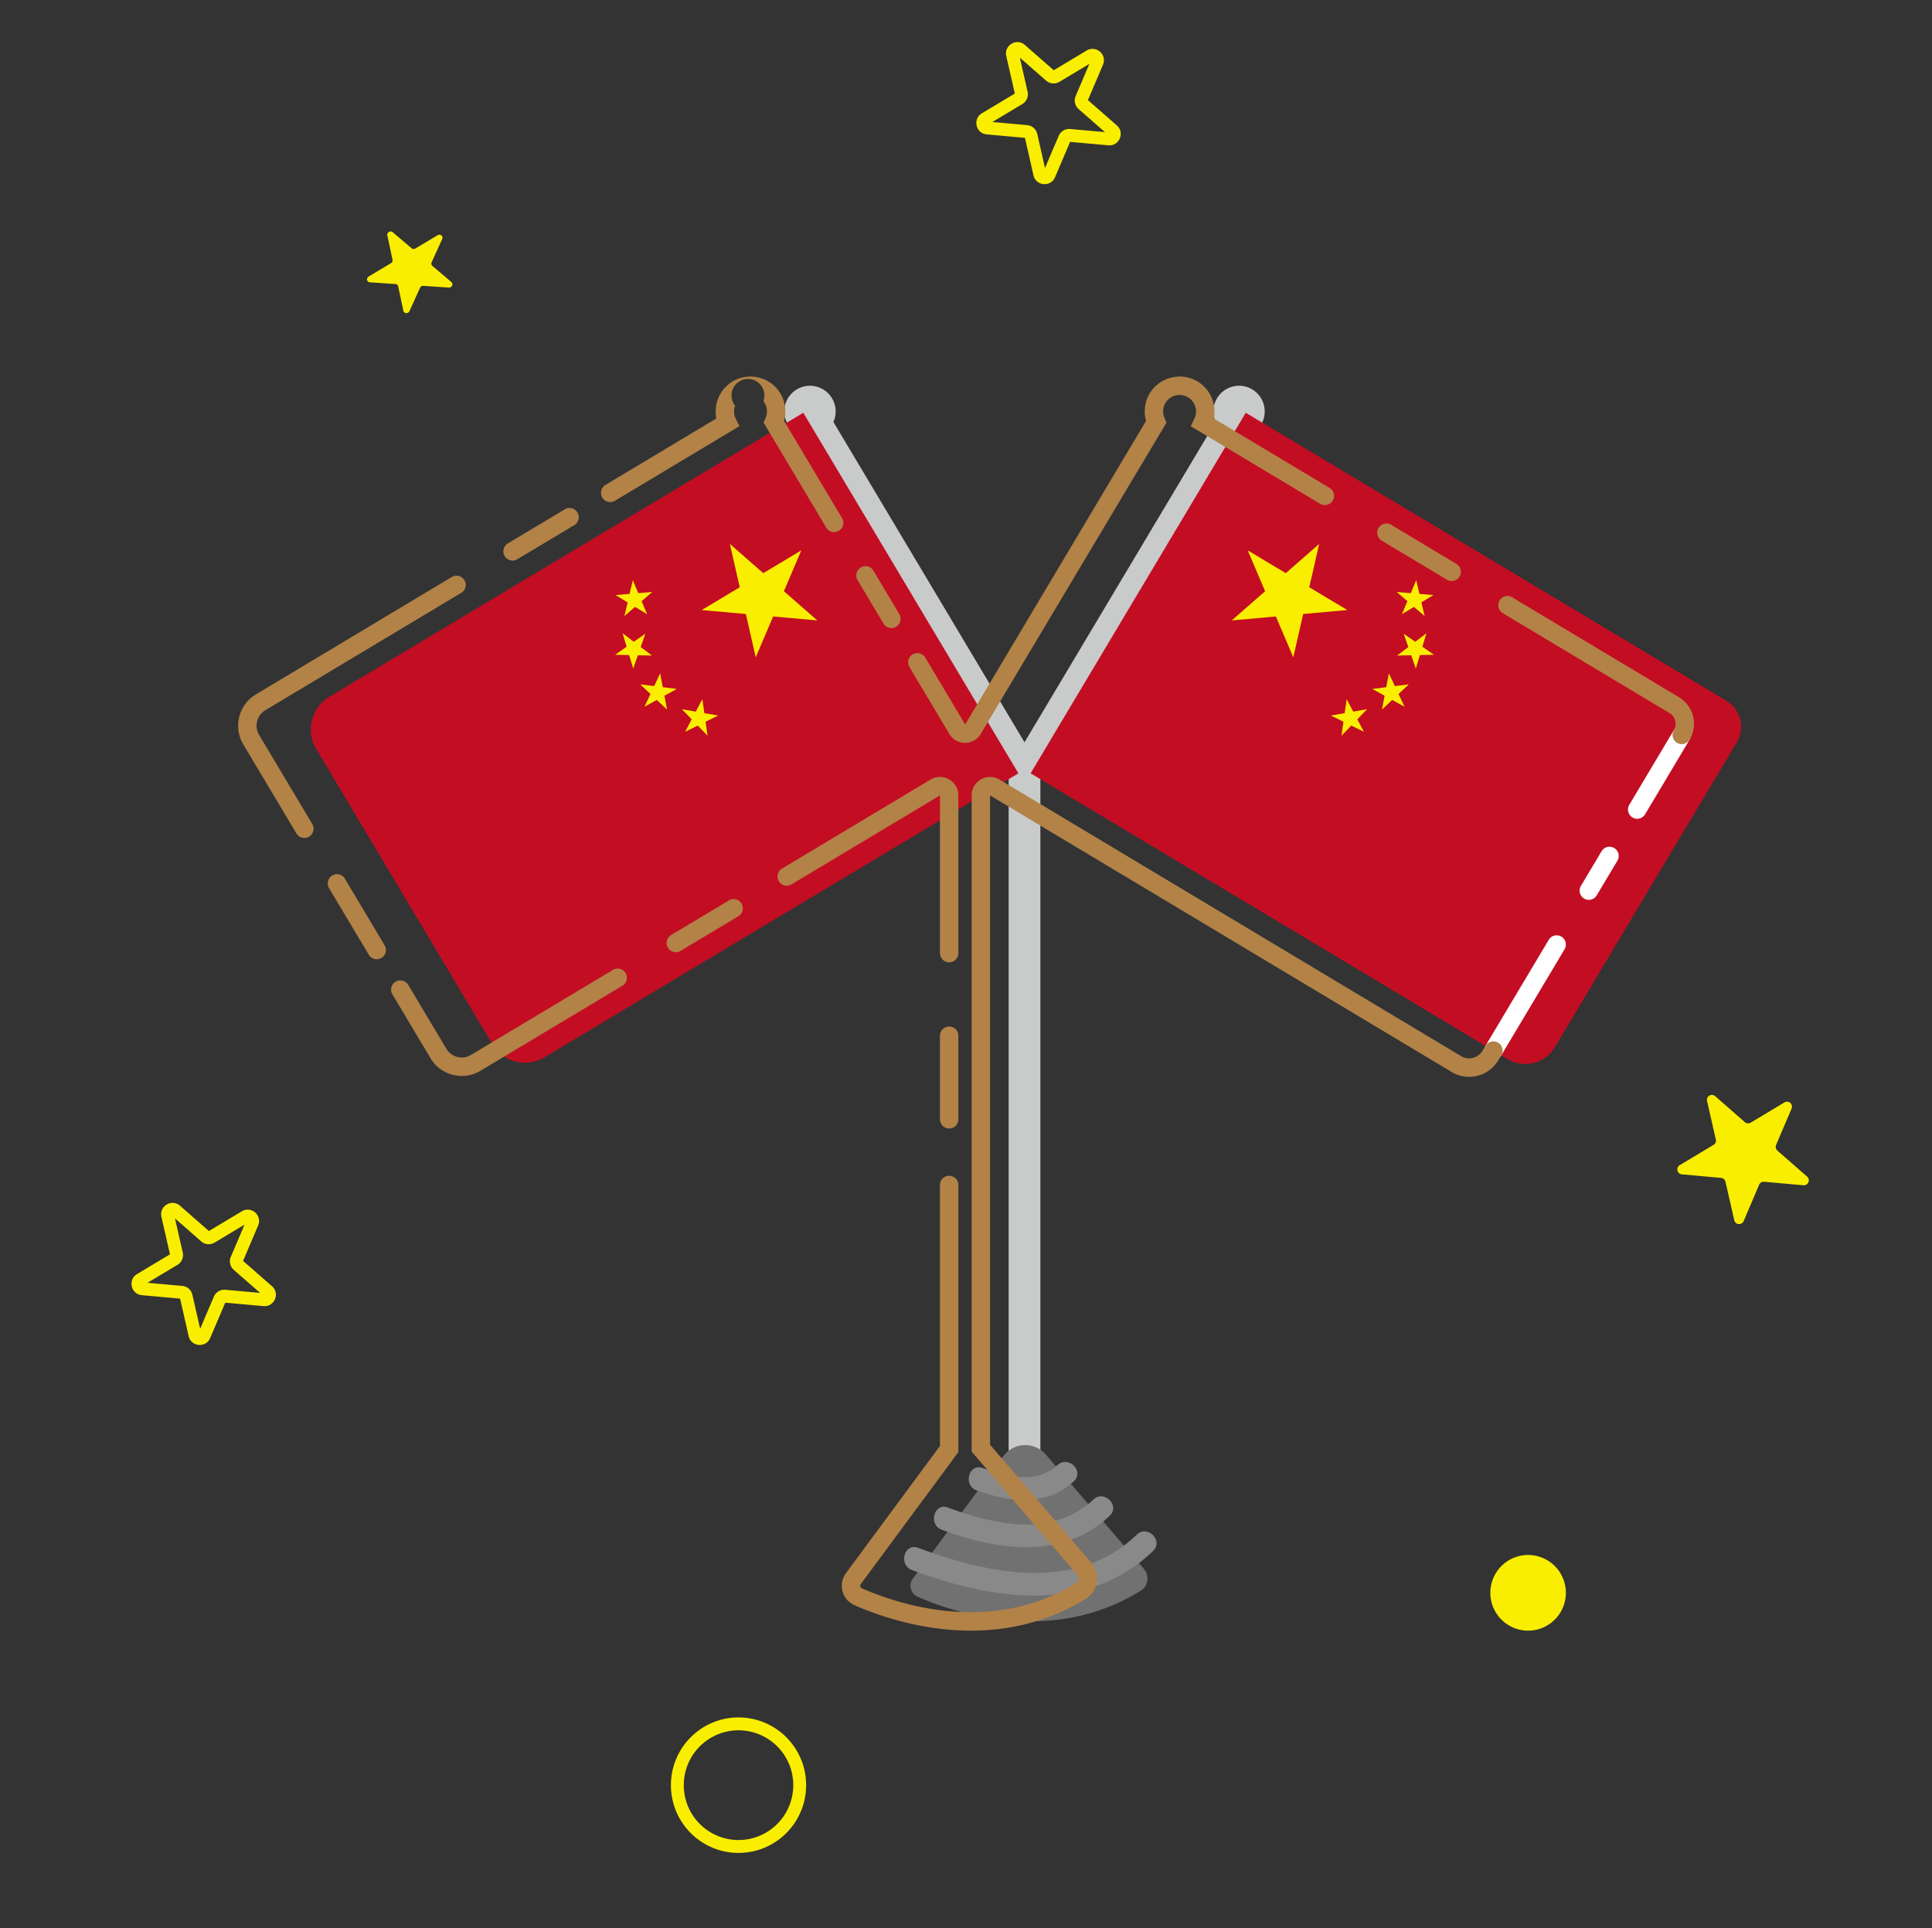 <?xml version="1.0" standalone="no"?><!DOCTYPE svg PUBLIC "-//W3C//DTD SVG 1.1//EN" "http://www.w3.org/Graphics/SVG/1.1/DTD/svg11.dtd"><svg t="1571624167737" class="icon" viewBox="0 0 1026 1024" version="1.1" xmlns="http://www.w3.org/2000/svg" p-id="3011" xmlns:xlink="http://www.w3.org/1999/xlink" width="50.098" height="50"><rect x="0" y="0" width="1026" height="1024" fill="#333333" stroke="none"/><defs><style type="text/css"></style></defs><path d="M535.646 407.285a7.071 7.071 0 0 1-0.859-1.161L430.999 232.164a13.614 13.614 0 0 1-12.555-6.628 13.676 13.676 0 0 1 4.705-18.734 13.614 13.614 0 0 1 18.688 4.716c2.372 3.971 2.497 8.658 0.745 12.59l101.49 170.115 101.49-170.121a13.67 13.67 0 0 1 0.751-12.584 13.614 13.614 0 0 1 18.694-4.716 13.676 13.676 0 0 1 4.699 18.734 13.619 13.619 0 0 1-12.555 6.628L553.367 406.13a7.071 7.071 0 0 1-0.876 1.183v390.44c0 4.665-3.772 8.437-8.42 8.437-4.654 0-8.42-3.777-8.42-8.437V407.285z" fill="#C9CACA" p-id="3012"></path><path d="M800.549 562.46L547.314 410.709l114.244-191.488 255.249 152.946a16.1 16.1 0 0 1 5.535 22.044l-96.575 161.877a18.364 18.364 0 0 1-25.219 6.36z m-511.437-0.91a20.122 20.122 0 0 1-27.631-6.969L167.916 397.756a20.218 20.218 0 0 1 6.952-27.694l251.728-150.835 114.239 191.488L289.113 561.55z" fill="#C30D23" p-id="3013"></path><path d="M700.55 288.887l-5.251 23 20.207 12.106-23.45 2.105-5.239 23.006-9.25-21.697-23.45 2.105 17.732-15.514-9.239-21.697 20.207 12.106 17.732-15.519z m60.689 27.153l-6.389 3.874 1.707 7.282-5.649-4.887-6.389 3.88 2.896-6.901-5.655-4.887 7.441 0.626 2.896-6.901 1.701 7.287 7.441 0.626z m0.256 31.716l-7.464 0.154-2.162 7.168-2.446-7.071-7.47 0.159 5.945-4.528-2.452-7.066 6.127 4.267 5.945-4.517-2.156 7.157 6.133 4.278z m-15.605 27.591l-6.542-3.607-5.439 5.12 1.399-7.35-6.542-3.601 7.407-0.939 1.399-7.35 3.18 6.77 7.407-0.933-5.444 5.12 3.174 6.77z m-33.485 15.371l1.052-7.407-6.707-3.294 7.356-1.28 1.058-7.413 3.487 6.616 7.356-1.286-5.194 5.37 3.487 6.61-6.702-3.288-5.194 5.37zM387.599 288.887l17.738 15.519 20.201-12.106-9.239 21.697 17.732 15.514-23.45-2.105-9.244 21.697-5.245-23-23.45-2.105 20.207-12.112-5.251-23z m-60.689 27.153l7.441-0.626 1.707-7.282 2.89 6.895 7.441-0.626-5.649 4.892 2.89 6.895-6.389-3.88-5.649 4.892 1.707-7.282-6.389-3.88z m-0.256 31.716l6.133-4.278-2.162-7.157 5.951 4.523 6.127-4.272-2.452 7.066 5.945 4.528-7.458-0.159-2.458 7.066-2.162-7.162-7.464-0.154z m15.605 27.591l3.174-6.77-5.444-5.12 7.413 0.933 3.174-6.77 1.399 7.35 7.407 0.939-6.542 3.601 1.399 7.35-5.439-5.12-6.542 3.607z m33.49 15.371l-5.2-5.37-6.702 3.288 3.493-6.61-5.2-5.37 7.356 1.286 3.493-6.616 1.052 7.413 7.356 1.28-6.707 3.294 1.058 7.407z" fill="#FAEE00" p-id="3014"></path><path d="M532.853 773.348l-48.071 65.058a6.383 6.383 0 0 0 2.577 9.643c18.739 8.226 71.014 26.243 118.374-3.186a7.68 7.68 0 0 0 1.82-11.514l-52.144-60.814a14.416 14.416 0 0 0-22.556 0.819" fill="#727171" p-id="3015"></path><path d="M518.591 791.512c17.414 6.411 36.961 8.727 51.661-4.779 5.814-5.342-2.856-13.995-8.647-8.664-11.247 10.325-26.948 6.337-39.765 1.621-7.396-2.719-10.587 9.119-3.248 11.822" fill="#898989" p-id="3016"></path><path d="M500.13 812.464c29.486 10.934 64.25 16.139 89.173-7.407 5.734-5.422-2.924-14.08-8.647-8.67-21.561 20.366-52.321 13.511-77.272 4.255-7.396-2.742-10.581 9.102-3.254 11.822" fill="#898989" p-id="3017"></path><path d="M484.298 833.849c41.688 15.605 92.826 23.99 128.046-10.132 5.672-5.495-2.987-14.165-8.647-8.67C571.788 845.966 524.792 835.971 487.547 822.027c-7.39-2.765-10.581 9.079-3.254 11.822" fill="#898989" p-id="3018"></path><path d="M869.442 434.847a4.91 4.91 0 0 1-4.193-7.418l23.637-39.634a4.892 4.892 0 1 1 8.402 5.029l-23.643 39.634a4.892 4.892 0 0 1-4.21 2.389z m-25.697 43.065a4.91 4.91 0 0 1-4.193-7.418l10.98-18.404a4.887 4.887 0 0 1 6.713-1.695c2.315 1.388 3.072 4.403 1.684 6.724l-10.98 18.404a4.892 4.892 0 0 1-4.204 2.389z m-50.688 84.964a4.91 4.91 0 0 1-4.193-7.418l33.61-56.331a4.887 4.887 0 0 1 6.713-1.695c2.315 1.394 3.072 4.403 1.684 6.724l-33.604 56.331a4.892 4.892 0 0 1-4.21 2.389z" fill="#FFFFFF" p-id="3019"></path><path d="M658.139 230.394a4.972 4.972 0 0 1 0.057 0.034l47.906 28.706a4.91 4.91 0 0 1-2.514 9.114 4.847 4.847 0 0 1-2.503-0.694l-47.918-28.712a5.018 5.018 0 0 1-0.091-0.057l-20.736-12.425 1.951-4.039a8.818 8.818 0 0 0 0.313-6.866 8.732 8.732 0 0 0-15.007-2.406 8.818 8.818 0 0 0-1.138 9.045l1.035 2.327L520.821 389.803a9.626 9.626 0 0 1-8.329 4.733 9.614 9.614 0 0 1-8.329-4.733l-21.202-35.533a4.91 4.91 0 0 1 1.69-6.724 4.892 4.892 0 0 1 6.713 1.69l21.197 35.538 96.046-161.223a18.631 18.631 0 0 1 3.3-16.572c5.097-6.468 14.262-8.795 21.794-5.535a18.46 18.46 0 0 1 10.081 10.581c1.217 3.277 1.468 6.844 0.779 10.229l13.579 8.135zM515.65 866.037c-26.795 0-49.835-8.226-61.838-13.5a11.27 11.27 0 0 1-6.588-12.345c0.284-1.655 0.956-3.243 1.991-4.654l49.948-67.584v-138.371a4.898 4.898 0 1 1 9.785 0v141.608l-51.826 70.133a1.234 1.234 0 0 0-0.256 0.558 1.502 1.502 0 0 0 0.87 1.673c19.246 8.454 68.87 25.088 113.857-2.879a2.731 2.731 0 0 0 1.28-1.934 2.702 2.702 0 0 0-0.626-2.196l-56.246-65.61V422.44c0-3.573 1.849-6.758 4.949-8.522a9.637 9.637 0 0 1 9.842 0.114L775.951 560.924a8.283 8.283 0 0 0 11.355-2.862l1.559-2.606a4.892 4.892 0 0 1 6.713-1.701c2.321 1.394 3.072 4.403 1.69 6.73l-1.559 2.606a18.068 18.068 0 0 1-24.781 6.252L525.776 422.451l0.017 344.849 53.879 62.857a12.572 12.572 0 0 1-2.913 18.853c-20.503 12.743-41.785 17.021-61.104 17.027z m-11.594-266.695a4.898 4.898 0 0 1-4.892-4.904v-44.123a4.898 4.898 0 1 1 9.785 0v44.123a4.892 4.892 0 0 1-4.892 4.91z m0-88.257a4.898 4.898 0 0 1-4.892-4.904V422.451l-78.842 47.258a4.881 4.881 0 0 1-6.713-1.69 4.91 4.91 0 0 1 1.695-6.724l78.848-47.252a9.654 9.654 0 0 1 9.842-0.114c3.106 1.764 4.949 4.949 4.949 8.522v83.729a4.892 4.892 0 0 1-4.892 4.904z m-145.163-5.37a4.91 4.91 0 0 1-2.514-9.114l30.714-18.404a4.892 4.892 0 0 1 6.713 1.69 4.915 4.915 0 0 1-1.695 6.73l-30.714 18.404a4.847 4.847 0 0 1-2.503 0.694zM245.257 571.449c-1.587 0-3.186-0.199-4.756-0.592a19.228 19.228 0 0 1-11.878-8.852l-20.23-33.911a4.892 4.892 0 1 1 8.402-5.035l20.23 33.911c1.308 2.196 3.391 3.749 5.86 4.369 2.475 0.626 5.04 0.25 7.236-1.064l75.401-45.181a4.892 4.892 0 0 1 6.713 1.69 4.91 4.91 0 0 1-1.69 6.724l-75.406 45.187a19.177 19.177 0 0 1-9.882 2.753z m-45.204-61.998a4.892 4.892 0 0 1-4.204-2.389l-21.106-35.362a4.91 4.91 0 0 1 1.695-6.724 4.887 4.887 0 0 1 6.713 1.695l21.1 35.362a4.91 4.91 0 0 1-4.198 7.418zM161.63 445.042a4.892 4.892 0 0 1-4.204-2.389l-28.217-47.292a19.285 19.285 0 0 1-2.15-14.672 19.251 19.251 0 0 1 8.823-11.901l104.038-62.339a4.892 4.892 0 0 1 6.713 1.695 4.91 4.91 0 0 1-1.695 6.724L140.9 377.202c-2.19 1.314-3.738 3.402-4.358 5.882-0.626 2.475-0.245 5.052 1.064 7.242l28.217 47.297a4.91 4.91 0 0 1-4.198 7.418z m110.569-147.319a4.91 4.91 0 0 1-2.514-9.114l30.373-18.193a4.904 4.904 0 0 1 5.023 8.42l-30.379 18.193a4.847 4.847 0 0 1-2.503 0.694z m170.786-15.121a4.881 4.881 0 0 1-4.204-2.389l-33.286-55.791 1.035-2.327a8.818 8.818 0 0 0-1.138-9.045 8.727 8.727 0 1 0-15.007 2.401 8.818 8.818 0 0 0 0.313 6.866l1.951 4.039-66.088 39.606a4.887 4.887 0 0 1-6.713-1.69 4.921 4.921 0 0 1 1.69-6.73L380.425 222.254a18.722 18.722 0 0 1 0.779-10.217 18.455 18.455 0 0 1 10.075-10.587c7.538-3.265 16.708-0.939 21.794 5.535 3.726 4.745 4.904 10.889 3.3 16.566l30.805 51.627a4.91 4.91 0 0 1-4.198 7.424z m30.407 50.955a4.892 4.892 0 0 1-4.21-2.389l-13.767-23.068a4.91 4.91 0 0 1 1.695-6.724 4.892 4.892 0 0 1 6.713 1.69l13.761 23.074a4.91 4.91 0 0 1-4.193 7.418z m297.535-24.963a4.847 4.847 0 0 1-2.503-0.694l-34.662-20.764a4.915 4.915 0 0 1-1.69-6.73 4.892 4.892 0 0 1 6.713-1.69l34.662 20.764a4.91 4.91 0 0 1-2.52 9.114z m122.163 86.619a4.91 4.91 0 0 1-4.193-7.418 6.633 6.633 0 0 0-2.276-9.074l-88.582-53.077a4.91 4.91 0 0 1-1.69-6.724 4.892 4.892 0 0 1 6.713-1.69l88.576 53.072a16.469 16.469 0 0 1 5.655 22.528 4.892 4.892 0 0 1-4.21 2.389z" fill="#B28247" p-id="3020"></path><path d="M906.55 584.738a2.634 2.634 0 0 1 4.301-2.571l15.758 13.796c0.865 0.751 2.105 0.865 3.089 0.279l17.966-10.763a2.634 2.634 0 0 1 3.766 3.3l-8.22 19.285c-0.444 1.052-0.171 2.276 0.688 3.026l15.77 13.796c1.923 1.684 0.569 4.841-1.963 4.608l-20.85-1.866a2.628 2.628 0 0 0-2.657 1.587l-8.22 19.297a2.628 2.628 0 0 1-4.983-0.455l-4.665-20.446a2.64 2.64 0 0 0-2.332-2.037l-20.844-1.877a2.64 2.64 0 0 1-1.121-4.892l17.971-10.763a2.645 2.645 0 0 0 1.212-2.844l-4.665-20.457z m-810.951 55.632l15.337 13.426 17.482-10.479c5.029-3.004 10.957 2.185 8.658 7.566l-7.999 18.779 15.349 13.426c4.398 3.863 1.308 11.11-4.523 10.581l-20.281-1.82-7.999 18.773c-2.298 5.393-10.155 4.688-11.452-1.03l-4.54-19.9-20.281-1.82c-5.831-0.529-7.583-8.209-2.566-11.224l17.482-10.468-4.54-19.911c-1.308-5.706 5.461-9.756 9.876-5.899z m1.451 24.838c0.58 2.554-0.54 5.183-2.788 6.542l-15.929 9.535 18.478 1.661c2.611 0.233 4.767 2.122 5.353 4.682l4.124 18.091 7.282-17.067c1.024-2.412 3.487-3.891 6.098-3.652l18.466 1.661-13.978-12.231a6.053 6.053 0 0 1-1.582-6.929l7.282-17.089-15.895 9.529a6.042 6.042 0 0 1-7.088-0.631l-13.955-12.214 4.13 18.113zM534.395 29.781c-1.297-5.712 5.461-9.762 9.876-5.899l15.332 13.426 17.476-10.479c5.029-3.009 10.962 2.179 8.664 7.566l-7.999 18.773 15.349 13.426c4.403 3.863 1.308 11.116-4.523 10.581l-20.281-1.82-7.999 18.773c-2.304 5.393-10.155 4.688-11.452-1.024l-4.54-19.9-20.287-1.82c-5.831-0.529-7.578-8.215-2.56-11.224l17.482-10.468-4.54-19.911z m11.321 18.938c0.58 2.549-0.54 5.177-2.788 6.537l-15.929 9.535 18.478 1.661c2.611 0.239 4.767 2.122 5.353 4.682l4.124 18.102 7.276-17.078c1.024-2.412 3.493-3.886 6.104-3.652l18.466 1.661-13.983-12.231a6.059 6.059 0 0 1-1.576-6.923l7.282-17.089-15.906 9.535c-2.247 1.343-5.097 1.081-7.077-0.643L541.585 30.606l4.13 18.119zM831.565 845.938a20.076 20.076 0 0 1-20.053 20.099 20.076 20.076 0 0 1-20.053-20.099 20.076 20.076 0 0 1 20.053-20.093 20.076 20.076 0 0 1 20.053 20.093zM421.271 948.093a29.11 29.11 0 0 0-29.07-29.138 29.11 29.11 0 0 0-29.076 29.138 29.11 29.11 0 0 0 29.07 29.15 29.11 29.11 0 0 0 29.07-29.15z m6.827 0c0 19.866-16.071 35.977-35.897 35.977-19.831 0-35.903-16.111-35.903-35.977 0-19.86 16.071-35.965 35.897-35.965 19.831 0 35.897 16.1 35.897 35.965zM205.702 125.019l2.748 12.919a1.735 1.735 0 0 1-0.825 1.832l-11.833 7.088c-1.445 0.865-0.996 2.981 0.654 3.089l13.528 0.899c0.74 0.046 1.337 0.558 1.49 1.257l2.742 12.925c0.336 1.576 2.549 1.724 3.237 0.21l5.615-12.362a1.809 1.809 0 0 1 1.746-1.052l13.528 0.899c1.65 0.108 2.571-1.917 1.348-2.958l-10.058-8.539a1.604 1.604 0 0 1-0.41-1.911l5.615-12.368c0.683-1.508-0.967-2.901-2.406-2.048l-11.833 7.094a1.724 1.724 0 0 1-1.997-0.131l-10.058-8.545c-1.229-1.035-3.163 0.125-2.833 1.701" fill="#FAEE00" p-id="3021"></path></svg>